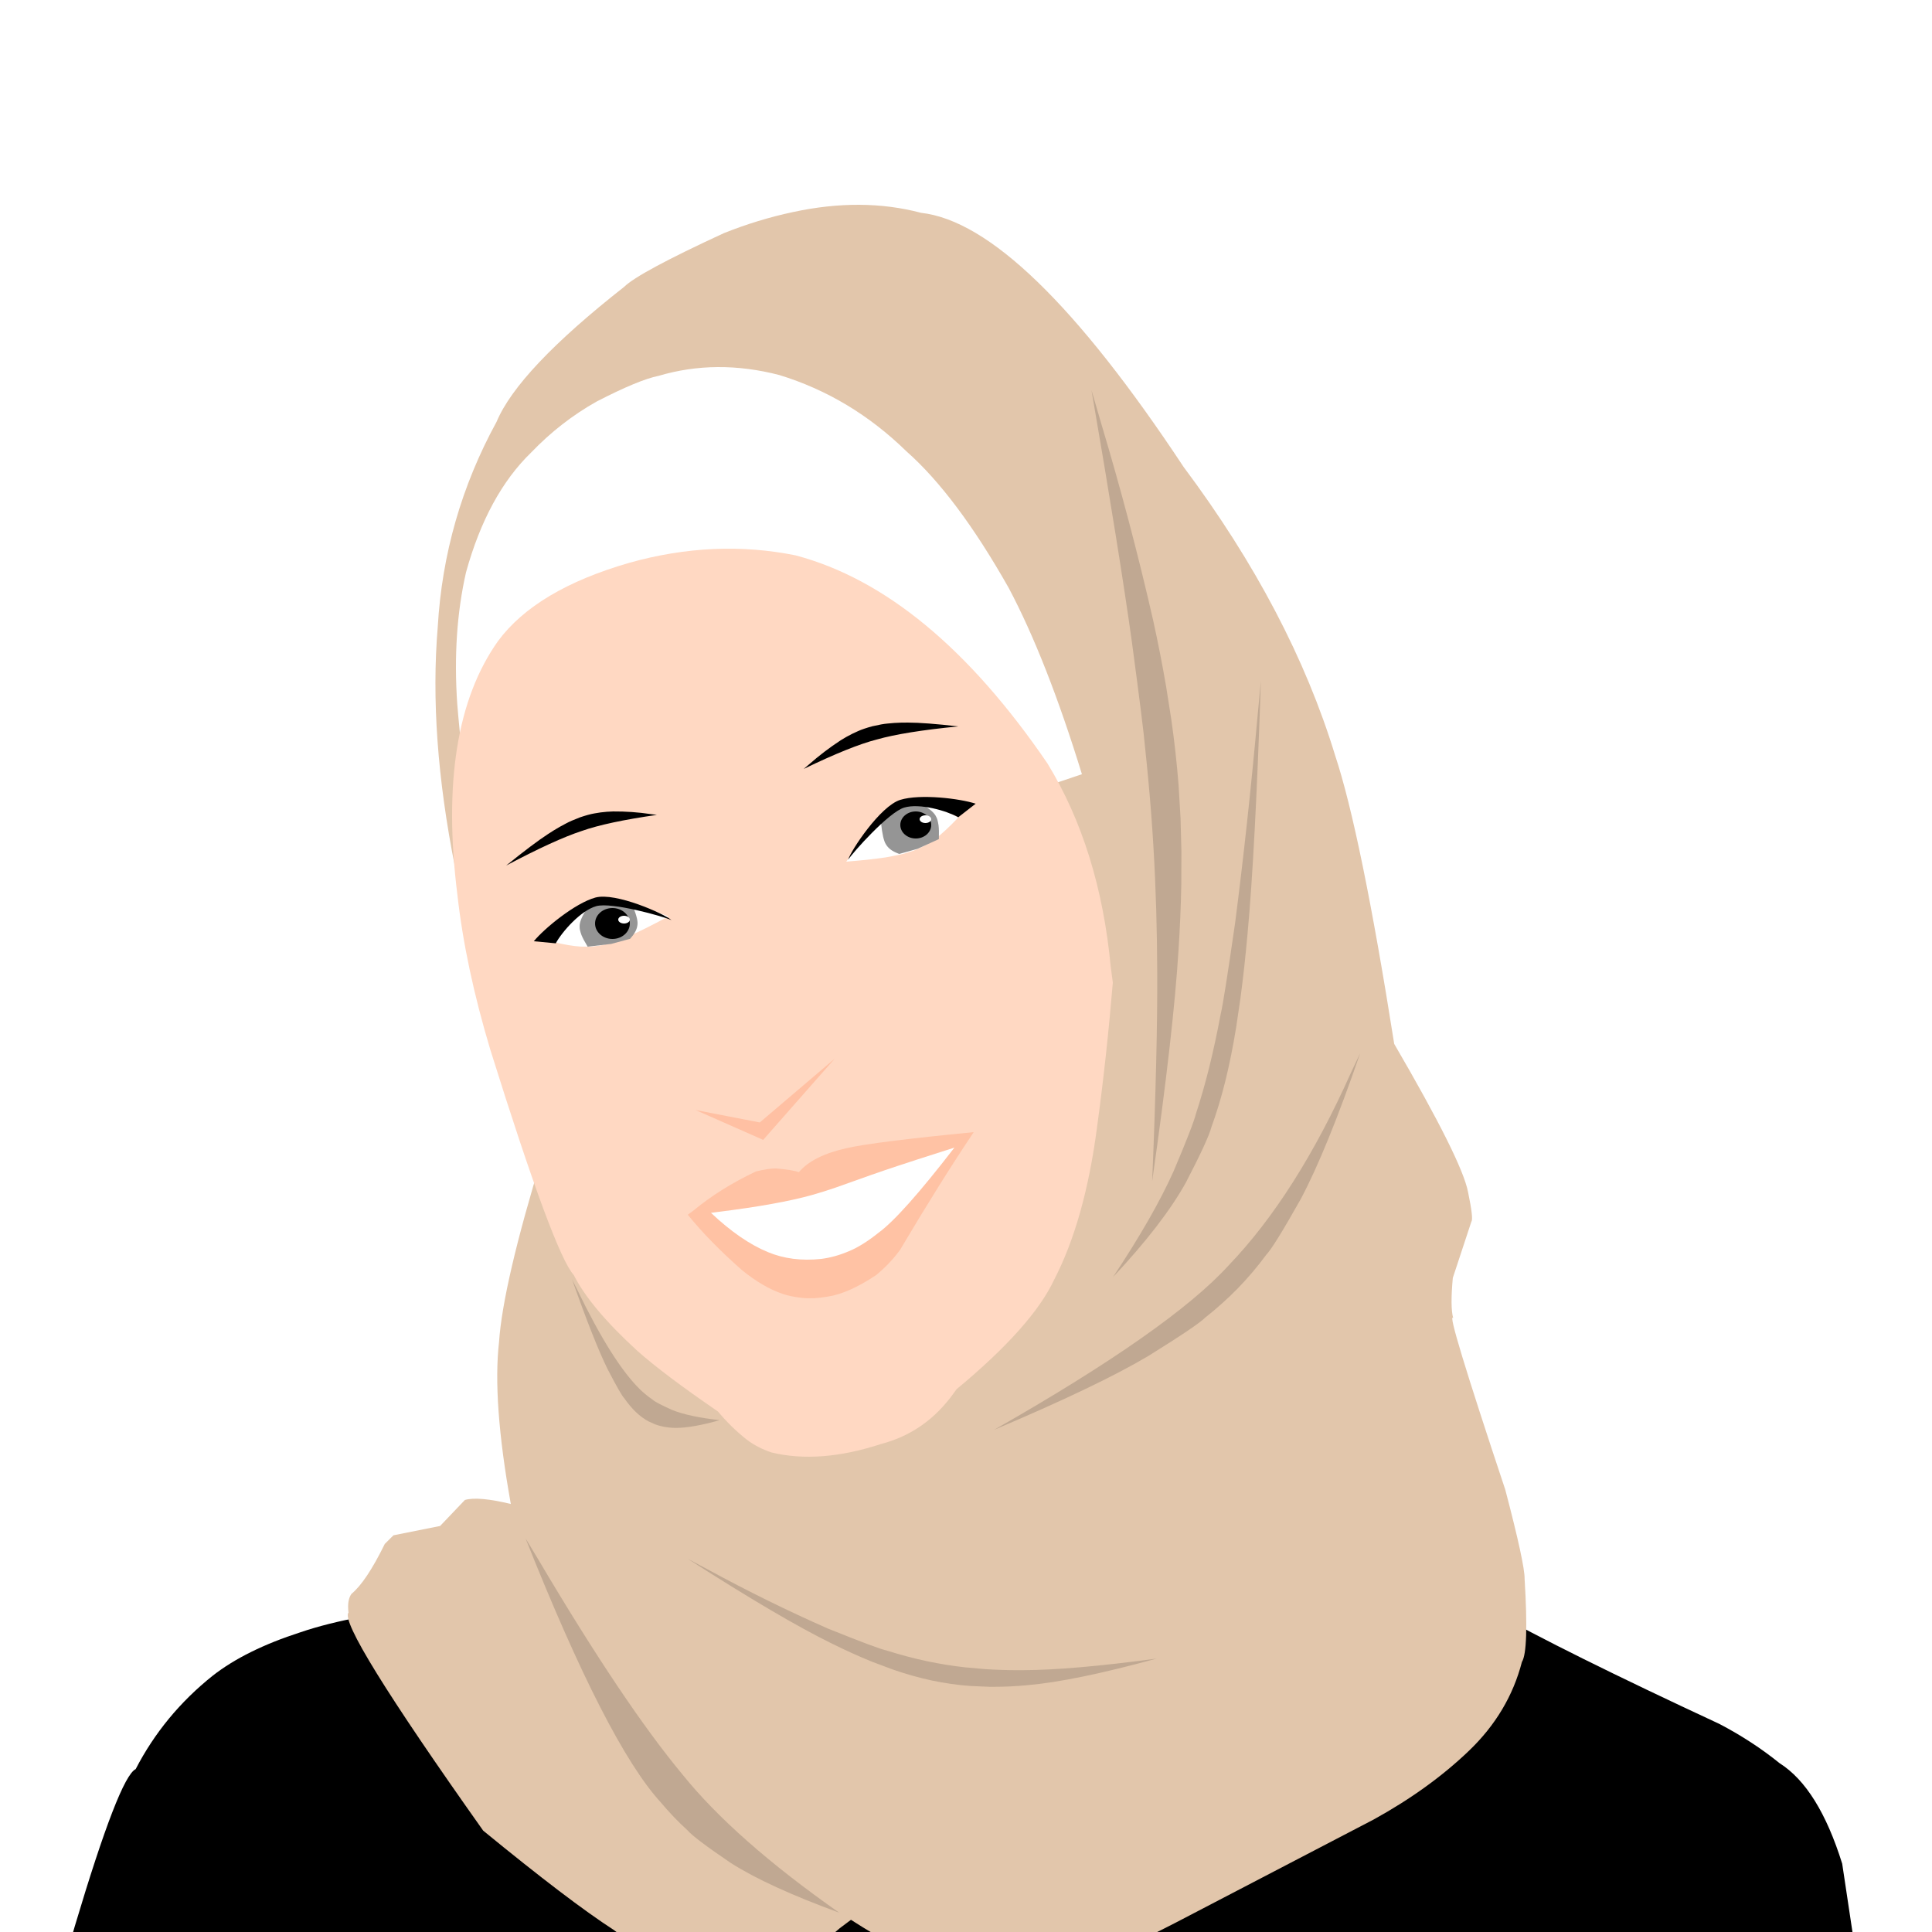 <svg width="500" height="500" viewBox="0 0 500 500" fill="none" xmlns="http://www.w3.org/2000/svg">
<rect x="0" y="0" width="500" height="500" fill="#333333" stroke="none"/>
<g clip-path="url(#clip0_420_63)">
<rect width="500" height="500" fill="white"/>
<path d="M511.503 833.647L513.025 830.759C520.097 817.279 523.407 807.466 522.96 801.324C522.826 790.134 517.375 776.356 506.604 759.988C510.4 753.323 512.05 748.221 511.556 744.679L502.524 717.393L503.035 709.958C507.466 696.248 509.882 686.808 510.285 681.635C511.072 677.972 510.814 670.306 509.511 658.638L487.468 553.592L476.76 482.327C472.675 469.232 467.279 460.566 460.571 456.324C455.821 452.491 450.621 449.1 444.975 446.151C417.93 433.575 398.224 423.792 385.854 416.805L386.89 420.705C276.338 415.052 205.004 412.51 172.893 413.078C127.471 413.167 95.769 416.281 77.784 422.42C68.314 425.472 60.737 429.222 55.054 433.665C46.615 440.398 39.969 448.459 35.111 457.846C29.492 460.501 14.146 511.927 -10.927 612.126C-18.399 644.569 -18.599 668.695 -11.529 684.505C-30.712 709.523 -42.242 730.653 -46.116 747.895C-49.579 768.959 -42.867 793.764 -25.98 822.308L-5.953 833.128C5.782 834.897 14.957 835.412 21.573 834.674C30.748 835.19 42.123 827.483 55.701 811.553L50.702 832.103L511.503 833.647Z" fill="black"/>
<path d="M220.23 496.847L217.345 499.007C198.921 515.218 179.411 515.365 158.815 499.45C151.188 494.529 139.934 485.967 125.049 473.768C99.96 438.35 88.341 419.536 90.19 417.325C89.924 415.215 90.178 413.607 90.95 412.5C93.499 410.415 96.375 406.103 99.583 399.565L101.827 397.337L113.895 394.926L120.315 388.19C122.612 387.523 126.574 387.871 132.199 389.231C129.002 371.444 127.988 357.463 129.152 347.289C129.824 337.344 133.597 321.147 140.47 298.696C119.226 245.026 110.165 199.538 113.289 162.23C114.387 143.401 119.464 125.71 128.516 109.156C132.249 100.233 143.255 88.592 161.535 74.231C164.034 71.762 172.629 67.135 187.317 60.345C193.27 57.976 199.205 56.162 205.123 54.904C217.05 52.309 228.131 52.367 238.363 55.077C255.958 57.032 278.609 78.953 306.312 120.838C324.833 145.621 337.91 170.523 345.543 195.543C349.975 208.884 355.068 233.756 360.823 270.163C372.529 290.254 378.899 303.034 379.928 308.498C380.899 313.14 381.187 315.693 380.79 316.161L375.985 330.727C375.524 335.775 375.556 339.235 376.081 341.107C374.724 339.653 379.222 354.473 389.576 385.566C392.953 398.425 394.616 406.112 394.567 408.621C395.321 421.017 395.09 428.178 393.873 430.105C391.614 438.826 387.058 446.476 380.207 453.057C373.356 459.638 365.128 465.579 355.522 470.879L304.132 497.652C285.07 507.522 270.53 512.288 260.505 511.949C250.256 512.57 236.831 507.537 220.23 496.847Z" fill="#E2C6AB"/>
<path d="M129.794 251L127.621 240.84C122.92 220.306 119.825 200.736 118.333 182.13C117.489 169.814 118.248 158.464 120.615 148.078C124.318 134.712 129.944 124.377 137.495 117.073C142.567 111.789 148.207 107.404 154.413 103.916C161.692 100.161 167.038 97.945 170.446 97.27C180.407 94.317 190.813 94.245 201.667 97.053C213.988 100.821 224.959 107.404 234.584 116.802C243.212 124.422 252.034 136.202 261.045 152.142C267.576 164.438 273.894 180.511 280 200.363L129.794 251Z" fill="white"/>
<path d="M247.55 359.537L246.769 360.616C241.947 367.327 235.721 371.683 228.09 373.683C217.461 377.168 207.993 377.907 199.682 375.9C197.219 375.074 195.064 373.956 193.218 372.544C190.493 370.381 188.03 367.969 185.825 365.311C176.489 358.911 169.528 353.674 164.939 349.596C156.806 342.146 151.326 335.612 148.502 329.991C145.101 326.297 137.911 306.897 126.932 271.792C122.612 257.434 119.758 244.014 118.369 231.531C114.763 202.715 118.28 180.827 128.916 165.87C135.472 157.026 146.793 150.284 162.88 145.647C177.521 141.546 191.852 140.903 205.869 143.72C229.017 149.849 250.763 167.815 271.11 197.619C280.097 212.355 285.548 229.892 287.458 250.23L288 254.292C286.914 267.255 285.553 279.715 283.919 291.672C281.82 307.761 278.126 320.922 272.831 331.15C269.075 339.213 260.648 348.675 247.55 359.537Z" fill="#FFD8C2"/>
<path d="M219 223L220.188 221.45C222.565 218.27 224.948 215.451 227.337 212.988C228.134 212.195 228.933 211.479 229.732 210.846L230.934 209.969C231.613 209.473 232.538 208.998 233.708 208.543C235.211 207.944 237.121 207.841 239.439 208.232C240.577 208.461 241.717 208.799 242.858 209.244C244.571 209.93 246.284 210.707 248 211.577C245.674 214.03 243.73 215.832 242.17 216.983C240.572 218.107 239.572 218.747 239.171 218.907C238.452 219.294 237.691 219.645 236.886 219.964C236.08 220.28 235.231 220.562 234.337 220.81C233.932 220.968 232.515 221.279 230.085 221.743C227.618 222.179 223.924 222.598 219 223Z" fill="white"/>
<path d="M232.723 221L232.392 220.862C230.921 220.319 229.886 219.545 229.289 218.54C228.727 217.692 228.299 215.8 228 212.868C229.802 210.93 231.287 209.712 232.456 209.213C233.476 208.652 235.424 208.247 238.307 208C240.497 209.202 241.823 210.331 242.285 211.391C242.518 211.745 242.719 212.47 242.891 213.563C242.996 214.358 243.025 215.555 242.979 217.156L237.479 219.669L232.723 221Z" fill="#959595"/>
<path d="M208 199L209.33 197.865C211.964 195.547 214.712 193.454 217.57 191.586C218.532 190.981 219.519 190.424 220.53 189.92L222.07 189.208C222.962 188.802 224.189 188.386 225.748 187.959C227.457 187.562 228.773 187.328 229.695 187.253L231.412 187.1C232.569 187.025 233.749 186.992 234.95 187.002C237.94 187.004 242.29 187.334 248 187.994C238.692 188.902 231.659 190.034 226.902 191.385C222.42 192.536 216.119 195.073 208 199Z" fill="black"/>
<path d="M173 237.165L171.318 236.542C167.923 235.233 164.671 234.222 161.565 233.51C160.54 233.297 159.546 233.148 158.586 233.066L157.174 233.005C156.377 232.973 155.374 233.091 154.164 233.359C152.608 233.695 150.904 234.663 149.05 236.263C148.156 237.08 147.305 237.985 146.499 238.982C145.297 240.49 144.13 242.076 143 243.737C146.049 244.477 148.493 244.89 150.333 244.979C152.19 245.022 153.328 244.999 153.743 244.91C154.53 244.833 155.34 244.703 156.173 244.522C157.006 244.339 157.864 244.102 158.743 243.816C159.161 243.721 160.524 243.196 162.832 242.241C165.161 241.239 168.548 239.547 173 237.165Z" fill="white"/>
<path d="M163.066 242.965L163.298 242.681C164.359 241.483 164.922 240.314 164.986 239.176C165.092 238.187 164.591 236.4 163.485 233.818C160.965 233.129 159.066 232.875 157.785 233.057C156.611 233.111 154.676 233.769 151.981 235.031C150.583 237.141 149.926 238.754 150.007 239.867C149.967 240.28 150.125 240.982 150.483 241.977C150.762 242.69 151.295 243.698 152.085 245L158.186 244.283L163.066 242.965Z" fill="#959595"/>
<path d="M170 210.894L168.384 210.682C165.152 210.202 161.917 209.976 158.679 210.002C157.598 210.028 156.519 210.113 155.438 210.253L153.816 210.515C152.88 210.673 151.652 211.008 150.132 211.519C148.495 212.143 147.265 212.681 146.442 213.134L144.9 213.966C143.873 214.55 142.843 215.181 141.816 215.861C139.243 217.538 135.637 220.25 131 224C139.386 219.559 145.909 216.575 150.566 215.052C154.902 213.514 161.38 212.128 170 210.894Z" fill="black"/>
<path d="M178 314.375L179.513 313.25C184.08 309.462 189.451 306.102 195.627 303.172C197.788 302.646 199.519 302.384 200.82 302.39C203.774 302.646 205.748 302.971 206.741 303.362C209.137 300.513 213.269 298.437 219.139 297.131C223.98 296.035 234.933 294.659 252 293C246.203 301.642 239.856 311.787 232.957 323.433C231.26 325.78 229.185 327.971 226.733 330.007C221.916 333.199 217.727 335.053 214.165 335.566C211.757 335.996 209.565 336.106 207.593 335.898C205.528 335.662 203.853 335.317 202.566 334.859C199.205 333.735 195.691 331.686 192.024 328.713C186.406 323.763 181.731 318.984 178 314.375Z" fill="#FF4800" fill-opacity="0.153"/>
<path d="M184 313.886L186.016 313.618C196.278 312.341 204.306 310.895 210.1 309.28C212.193 308.686 214.228 308.048 216.204 307.366C223.113 304.876 228.436 303.017 232.173 301.787C234.478 301.01 239.42 299.414 247 297C237.918 308.768 231.371 316.113 227.363 319.032C224.56 321.274 222.016 322.862 219.729 323.798C217.301 324.836 214.903 325.506 212.533 325.805C207.44 326.347 202.84 325.757 198.728 324.039C194.028 322.1 189.121 318.715 184 313.886Z" fill="white"/>
<path d="M180 287.27L197.509 295L216 274L196.632 290.488L180 287.27Z" fill="#FF4800" fill-opacity="0.161"/>
<path d="M-0.53 668.977L-88 471.851L-81.402 461L-25.168 462.566L110 767.425L45.614 772L-0.53 668.977Z" fill="#FFEB3B"/>
<path d="M-82 467.251L-78.553 463L-25.999 463.898L109 765.876L101.255 766L-32.513 471.619L-82 467.251Z" fill="white"/>
<path d="M234 209C230 210.2 220.667 220.667 219.5 222.5C220.167 220.167 227.8 208.6 233 207C238.2 205.4 248.5 206.667 252.5 208L248 211.5C245 209.833 238 207.8 234 209Z" fill="black"/>
<path d="M154.305 234.514C158.325 233.382 171.815 237.21 173.783 238.132C171.969 236.52 159.323 230.851 154.076 232.29C148.829 233.728 140.815 240.321 138.154 243.592L143.829 244.132C145.468 241.117 150.285 235.646 154.305 234.514Z" fill="black"/>
<path d="M282.483 101C287.352 129.313 290.839 151.053 292.943 166.219C294.964 181.312 296.087 190.281 296.308 193.128C296.94 198.998 297.476 204.779 297.916 210.466C298.349 216.15 298.685 221.743 298.926 227.243L299.228 235.44C299.383 240.862 299.471 246.218 299.487 251.509C299.562 264.769 299.129 282.82 298.185 305.668C301.851 280.053 304.123 260.132 304.997 245.907C305.373 240.217 305.614 234.528 305.72 228.84L305.749 220.307L305.525 211.775L305.019 203.246C304.576 197.56 303.948 191.876 303.131 186.192L301.792 177.665C300.815 171.981 299.703 166.299 298.453 160.617C294.569 143.572 290.072 126.529 284.964 109.49L282.487 101H282.483ZM326.308 176.287L325.442 185.491C323.749 204.245 321.814 222.049 319.638 238.905C317.689 252.417 316.451 260.252 315.923 262.406C315.007 267.281 314.021 271.867 312.96 276.162C311.893 280.439 310.755 284.428 309.542 288.124C309.006 290.258 307.055 295.283 303.685 303.201C300.252 310.867 295.033 319.978 288.029 330.53C296.624 321.382 302.916 313.22 306.904 306.043C310.782 298.573 312.991 293.773 313.528 291.643C314.847 288.04 316.041 284.102 317.108 279.825C318.168 275.529 319.101 270.895 319.909 265.925L321.04 258.264C321.737 253.002 322.344 247.496 322.857 241.745C324.185 227.502 325.336 205.682 326.313 176.287H326.308ZM148.059 331.144C151.851 341.875 154.904 349.583 157.213 354.268C159.551 358.778 160.985 361.29 161.515 361.804C162.51 363.233 163.537 364.454 164.597 365.472C165.66 366.477 166.754 367.278 167.881 367.872L169.591 368.636C170.746 369.053 171.924 369.321 173.128 369.439C173.678 369.507 174.277 369.541 174.922 369.541C177.779 369.541 181.553 368.873 186.248 367.539C180.912 366.932 176.82 366.055 173.972 364.902C171.14 363.639 169.458 362.756 168.928 362.255C167.828 361.509 166.749 360.633 165.687 359.626C160.923 355 155.516 346.434 149.462 333.928L148.06 331.144H148.059ZM351.995 272.608L349.72 277.411C340.268 298.594 329.669 315.301 317.923 327.53C307.852 338.572 287.635 352.742 257.272 370.04C275.161 362.474 288.453 356.112 297.141 350.956C305.658 345.665 310.577 342.346 311.902 340.999C314.942 338.603 317.781 336.054 320.418 333.351C323.044 330.64 325.468 327.774 327.691 324.755C329.001 323.395 331.975 318.592 336.617 310.345C341.083 301.972 346.211 289.393 352 272.608H351.995ZM177.958 403.398C194.083 413.754 206.527 421.073 215.288 425.353C218.798 427.101 222.285 428.676 225.749 430.08L230.924 432.024C234.36 433.222 237.763 434.183 241.136 434.91C244.506 435.62 247.845 436.095 251.152 436.332L256.093 436.543C256.409 436.546 256.724 436.548 257.04 436.548C259.999 436.548 262.94 436.408 265.861 436.126C273.956 435.434 285.107 433.14 299.317 429.246H299.313C284.595 431.219 273.099 432.217 264.829 432.237C264.387 432.242 263.943 432.244 263.501 432.244C260.635 432.244 257.759 432.15 254.877 431.962L249.873 431.516C246.532 431.15 243.176 430.609 239.804 429.896C236.432 429.173 233.045 428.277 229.643 427.208C227.957 426.842 222.827 424.927 214.254 421.464C203.935 416.929 193.566 411.828 183.148 406.162L177.96 403.398H177.958ZM136 398.102C150.097 433.555 161.752 456.324 170.967 466.409C173.223 469.094 175.552 471.525 177.952 473.704C179.083 475.04 182.812 477.853 189.14 482.144C195.53 486.217 204.877 490.501 217.181 495C199.163 482.359 185.643 470.436 176.621 459.233C166.473 447.028 154.06 428.521 139.381 403.711L136 398.102Z" fill="black" fill-opacity="0.149"/>
<ellipse cx="158.5" cy="239" rx="4.5" ry="4" fill="black"/>
<ellipse cx="237" cy="213.5" rx="4" ry="3.5" fill="black"/>
<ellipse cx="161.5" cy="238" rx="1.5" ry="1" fill="white"/>
<ellipse cx="239.5" cy="212" rx="1.5" ry="1" fill="white"/>
</g>
<defs>
<clipPath id="clip0_420_63">
<rect width="500" height="500" fill="white"/>
</clipPath>
</defs>
</svg>
